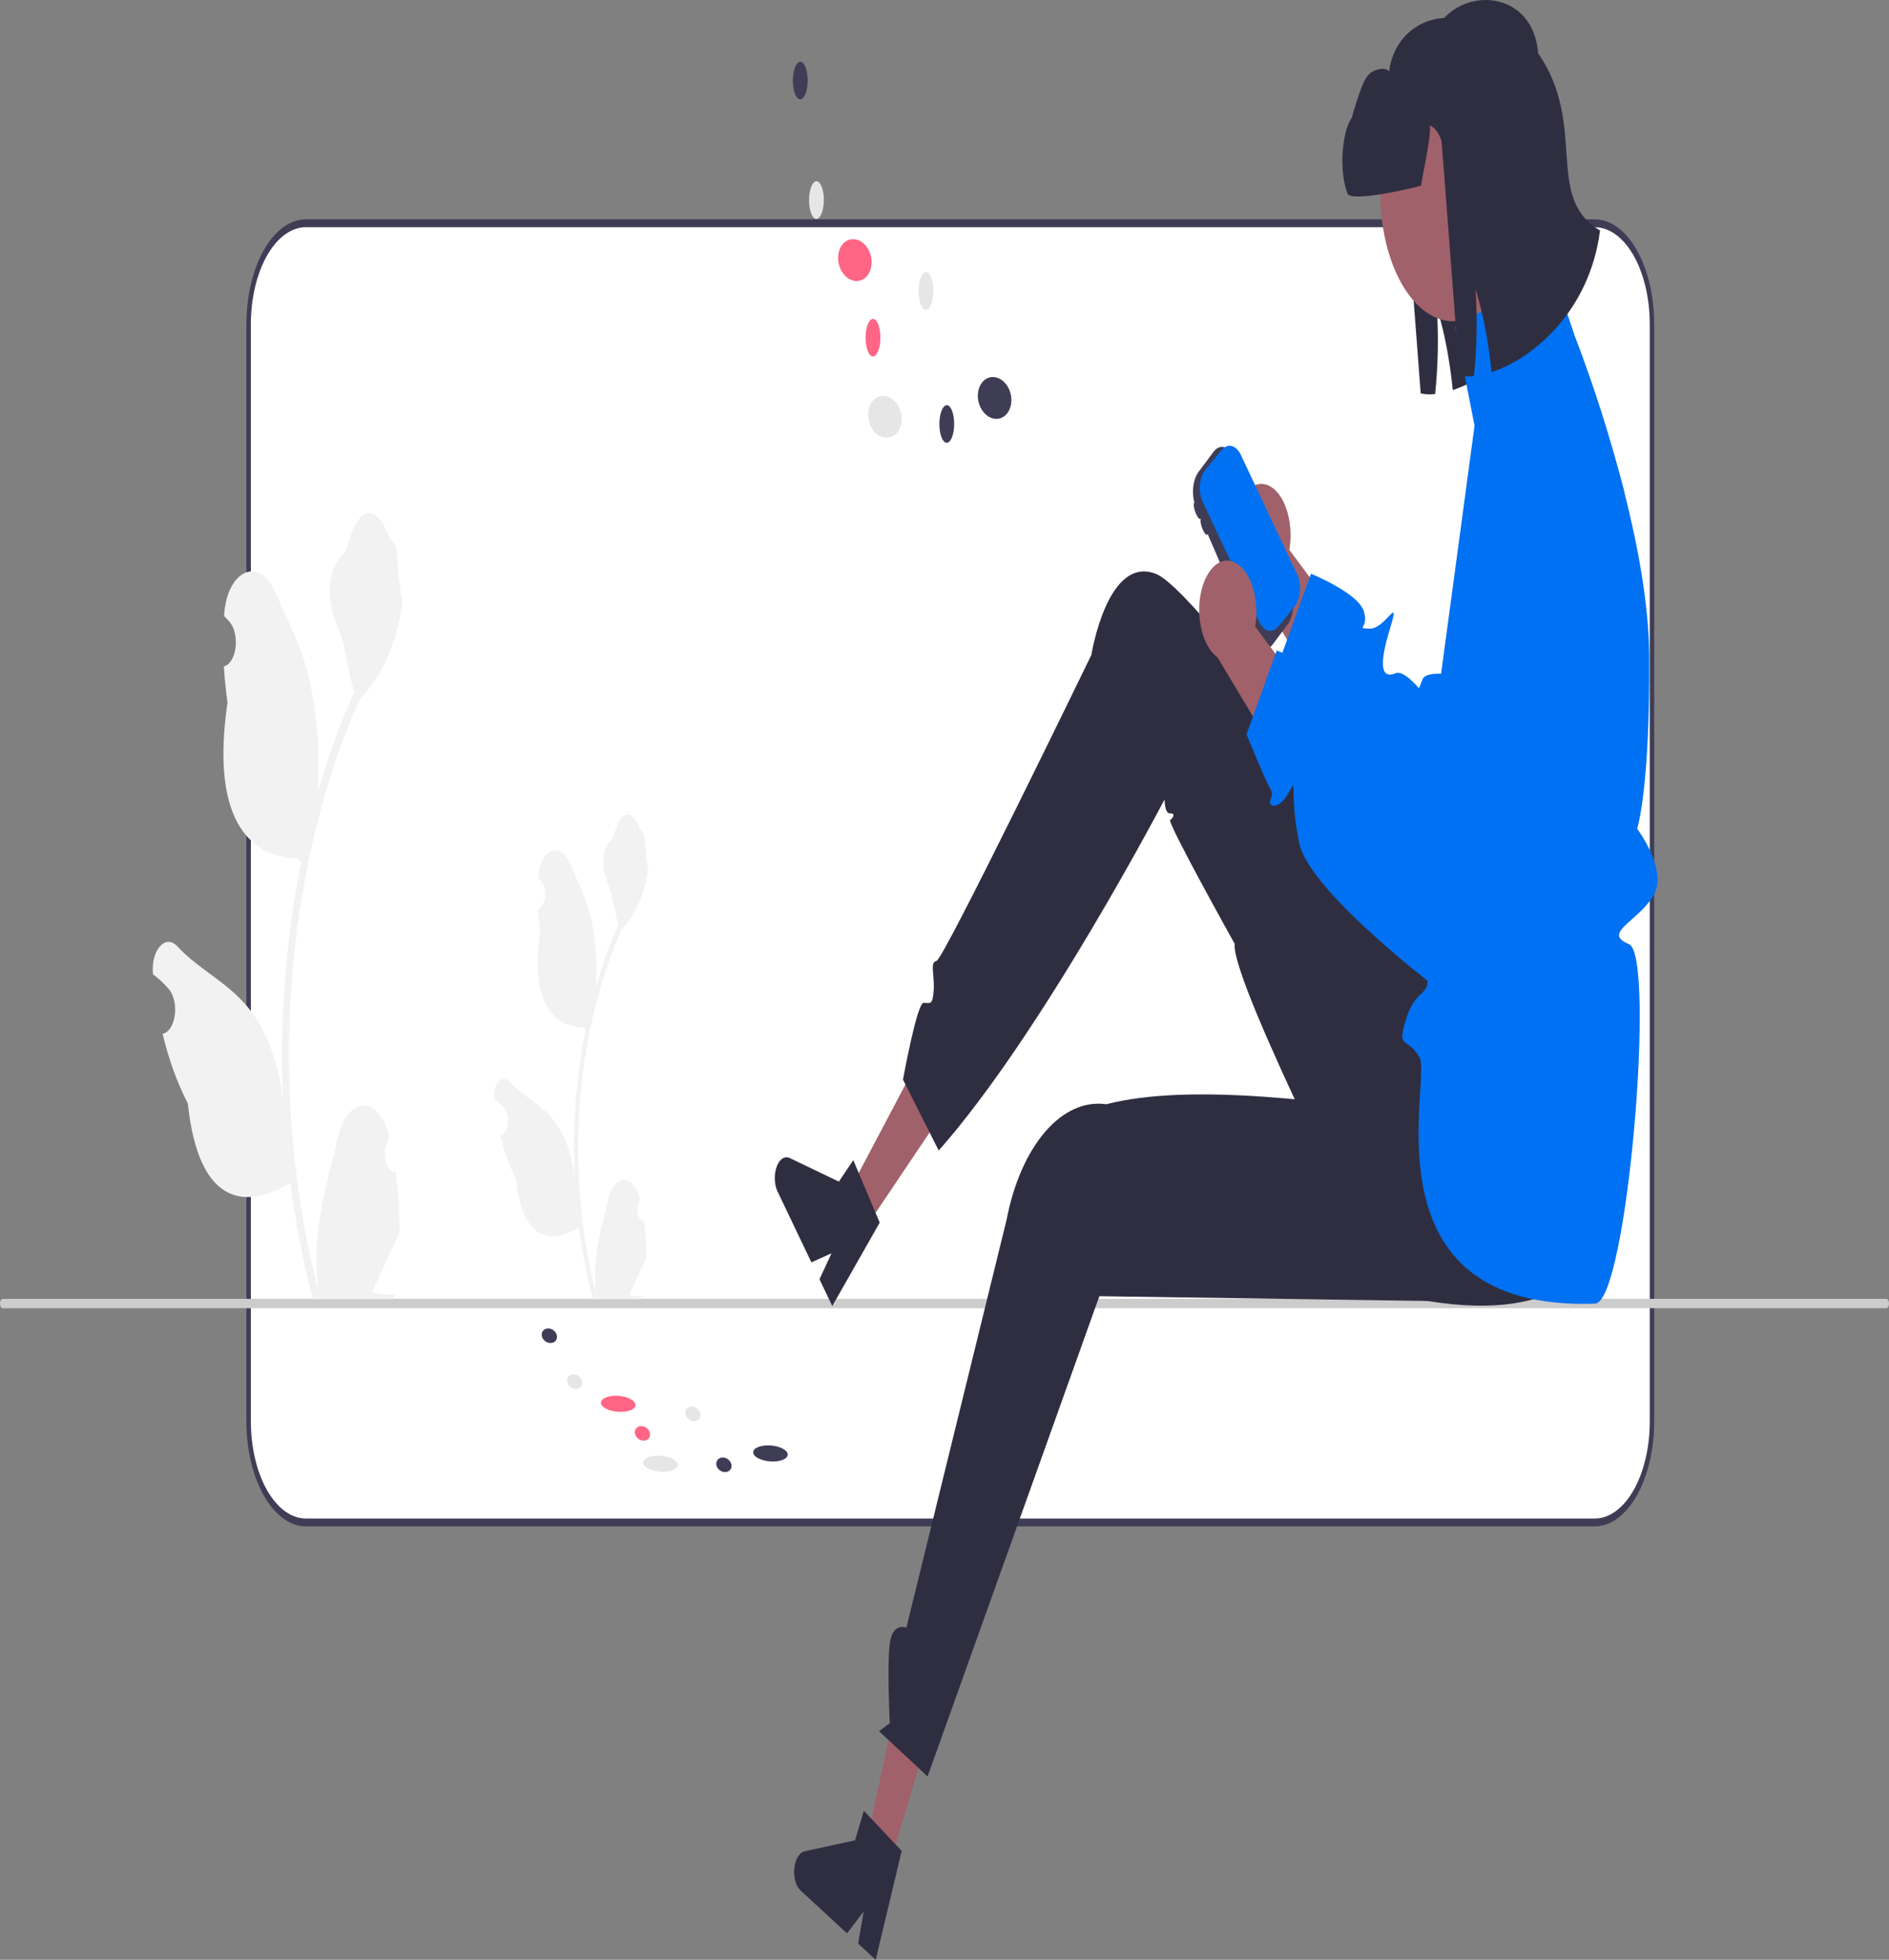<svg width="80" height="83" viewBox="0 0 80 83" fill="none" xmlns="http://www.w3.org/2000/svg">
<rect x="0" y="0" width="80" height="83" fill="#808080" stroke="none"/>
<g clip-path="url(#clip0_1550_639)">
<path d="M12.952 9.455C12.309 9.456 11.694 9.907 11.24 10.709C10.786 11.51 10.53 12.596 10.529 13.73V60.202C10.53 61.336 10.786 62.422 11.24 63.223C11.694 64.025 12.309 64.475 12.952 64.477H67.54C68.182 64.475 68.798 64.025 69.252 63.223C69.706 62.422 69.961 61.336 69.962 60.202V13.73C69.961 12.596 69.706 11.51 69.252 10.709C68.798 9.907 68.182 9.456 67.54 9.455H12.952Z" fill="white"/>
<path d="M67.54 64.644H12.953C12.285 64.643 11.645 64.175 11.174 63.342C10.702 62.509 10.436 61.38 10.435 60.203V13.73C10.436 12.553 10.702 11.424 11.174 10.591C11.645 9.759 12.285 9.29 12.953 9.289H67.54C68.208 9.29 68.847 9.759 69.319 10.591C69.791 11.424 70.057 12.553 70.057 13.73V60.203C70.057 61.38 69.791 62.509 69.319 63.342C68.847 64.175 68.208 64.643 67.54 64.644ZM12.953 9.623C12.335 9.624 11.744 10.057 11.307 10.827C10.871 11.597 10.625 12.641 10.624 13.73V60.203C10.625 61.292 10.871 62.336 11.307 63.106C11.744 63.876 12.335 64.31 12.953 64.311H67.54C68.158 64.31 68.749 63.876 69.186 63.106C69.622 62.336 69.868 61.292 69.868 60.203V13.73C69.868 12.641 69.622 11.597 69.186 10.827C68.749 10.057 68.158 9.624 67.54 9.623H12.953Z" fill="#3F3D56"/>
<path d="M28.703 62.04C28.707 61.853 28.383 61.679 27.979 61.651C27.575 61.623 27.244 61.751 27.24 61.938C27.236 62.124 27.56 62.298 27.964 62.327C28.367 62.355 28.698 62.227 28.703 62.04Z" fill="#E6E6E6"/>
<path d="M33.361 61.606C33.365 61.42 33.041 61.245 32.637 61.217C32.233 61.189 31.902 61.317 31.898 61.504C31.894 61.691 32.218 61.865 32.622 61.893C33.026 61.921 33.356 61.793 33.361 61.606Z" fill="#3F3D56"/>
<path d="M26.913 59.505C26.918 59.318 26.594 59.144 26.19 59.116C25.786 59.087 25.455 59.216 25.451 59.402C25.447 59.589 25.771 59.763 26.175 59.791C26.578 59.82 26.909 59.691 26.913 59.505Z" fill="#FF6584"/>
<path d="M24.663 58.578C24.673 58.412 24.537 58.248 24.358 58.212C24.18 58.176 24.026 58.282 24.016 58.448C24.005 58.615 24.141 58.779 24.32 58.815C24.498 58.851 24.652 58.745 24.663 58.578Z" fill="#E6E6E6"/>
<path d="M23.588 56.635C23.599 56.468 23.463 56.304 23.284 56.268C23.106 56.233 22.952 56.338 22.941 56.505C22.931 56.672 23.067 56.836 23.245 56.872C23.424 56.908 23.578 56.802 23.588 56.635Z" fill="#3F3D56"/>
<path d="M29.663 59.944C29.673 59.777 29.537 59.613 29.358 59.577C29.18 59.541 29.026 59.647 29.016 59.814C29.005 59.98 29.141 60.144 29.32 60.18C29.498 60.216 29.652 60.11 29.663 59.944Z" fill="#E6E6E6"/>
<path d="M27.532 60.77C27.542 60.603 27.406 60.439 27.228 60.403C27.049 60.367 26.895 60.473 26.885 60.64C26.874 60.806 27.01 60.971 27.189 61.007C27.367 61.042 27.521 60.937 27.532 60.77Z" fill="#FF6584"/>
<path d="M30.981 62.102C30.992 61.935 30.855 61.771 30.677 61.735C30.498 61.699 30.345 61.805 30.334 61.972C30.323 62.138 30.459 62.303 30.638 62.339C30.817 62.374 30.97 62.269 30.981 62.102Z" fill="#3F3D56"/>
<path d="M4.97668e-07 55.206C-4.35402e-05 55.232 0.003 55.258 0.008 55.282C0.014 55.306 0.022 55.328 0.033 55.347C0.043 55.365 0.056 55.38 0.069 55.39C0.083 55.4 0.098 55.405 0.112 55.405H79.888C79.917 55.405 79.946 55.384 79.967 55.346C79.988 55.309 80 55.259 80 55.206C80 55.154 79.988 55.103 79.967 55.066C79.946 55.029 79.917 55.008 79.888 55.008H0.112C0.098 55.008 0.083 55.013 0.069 55.023C0.056 55.033 0.043 55.047 0.033 55.066C0.022 55.084 0.014 55.106 0.008 55.13C0.003 55.154 -4.3035e-05 55.18 4.97668e-07 55.206Z" fill="#CCCCCC"/>
<path d="M27.269 51.702C27.215 51.706 27.161 51.681 27.115 51.63C27.069 51.578 27.033 51.503 27.012 51.415C26.991 51.326 26.986 51.228 26.997 51.135C27.009 51.041 27.037 50.955 27.077 50.89L27.095 50.763C27.092 50.753 27.09 50.742 27.088 50.732C27.033 50.504 26.941 50.309 26.824 50.173C26.707 50.037 26.569 49.964 26.429 49.965C26.288 49.966 26.151 50.04 26.035 50.178C25.918 50.316 25.827 50.512 25.773 50.741C25.559 51.654 25.285 52.569 25.218 53.535C25.188 53.962 25.201 54.394 25.255 54.814C24.75 52.871 24.488 50.759 24.486 48.621C24.486 48.085 24.503 47.549 24.537 47.016C24.565 46.579 24.603 46.145 24.653 45.715C24.924 43.377 25.504 41.187 26.348 39.322C26.756 38.929 27.086 38.325 27.294 37.591C27.369 37.327 27.422 37.045 27.452 36.754C27.406 36.765 27.278 35.527 27.313 35.451C27.248 35.279 27.134 35.194 27.064 35.026C26.715 34.192 26.235 34.338 25.984 35.471C25.448 35.948 25.443 36.739 25.772 37.5C25.981 37.984 26.01 38.639 26.193 39.157C26.174 39.2 26.155 39.241 26.136 39.284C25.791 40.067 25.49 40.907 25.238 41.794C25.299 40.801 25.226 39.796 25.024 38.863C24.82 37.993 24.437 37.26 24.1 36.508C23.695 35.605 22.864 35.999 22.792 37.144C22.792 37.155 22.791 37.166 22.79 37.178C22.84 37.227 22.89 37.28 22.938 37.336C22.998 37.407 23.044 37.509 23.072 37.628C23.099 37.746 23.105 37.877 23.089 38.002C23.073 38.127 23.037 38.24 22.984 38.328C22.931 38.415 22.864 38.472 22.792 38.492L22.785 38.494C22.803 38.812 22.834 39.128 22.88 39.438C22.447 42.391 23.381 43.467 24.715 43.515C24.744 43.542 24.773 43.568 24.802 43.594C24.549 44.86 24.39 46.18 24.33 47.518C24.296 48.308 24.298 49.102 24.336 49.891L24.334 49.863C24.237 48.986 23.972 48.194 23.582 47.621C23.004 46.783 22.188 46.474 21.564 45.801C21.498 45.726 21.421 45.686 21.342 45.685C21.263 45.685 21.186 45.724 21.119 45.799C21.053 45.873 21 45.98 20.966 46.106C20.933 46.232 20.921 46.372 20.931 46.51C20.932 46.52 20.933 46.529 20.934 46.539C21.027 46.606 21.117 46.683 21.205 46.77C21.255 46.82 21.304 46.873 21.352 46.928C21.412 47 21.459 47.101 21.486 47.22C21.513 47.339 21.519 47.469 21.503 47.594C21.488 47.719 21.451 47.832 21.398 47.92C21.345 48.007 21.279 48.065 21.207 48.084L21.2 48.086C21.194 48.087 21.19 48.089 21.184 48.09C21.343 48.759 21.566 49.375 21.844 49.911C22.114 52.489 23.276 52.733 24.519 51.983H24.52C24.656 53.029 24.854 54.047 25.11 55.02H27.216C27.224 54.979 27.23 54.936 27.237 54.895C27.042 54.917 26.846 54.896 26.654 54.834C26.811 54.495 26.967 54.154 27.123 53.816C27.127 53.81 27.13 53.803 27.133 53.796C27.212 53.623 27.292 53.451 27.372 53.278L27.372 53.278C27.376 52.747 27.341 52.217 27.269 51.702Z" fill="#F2F2F2"/>
<path d="M16.752 49.639C16.664 49.646 16.577 49.605 16.503 49.522C16.428 49.439 16.37 49.317 16.336 49.173C16.302 49.03 16.294 48.871 16.312 48.719C16.331 48.567 16.376 48.429 16.441 48.323C16.452 48.247 16.459 48.193 16.47 48.117C16.466 48.1 16.462 48.084 16.459 48.067C16.37 47.697 16.221 47.382 16.031 47.16C15.841 46.939 15.618 46.822 15.391 46.824C15.163 46.825 14.941 46.945 14.752 47.169C14.562 47.393 14.415 47.71 14.328 48.081C13.979 49.562 13.536 51.045 13.427 52.611C13.378 53.303 13.399 54.005 13.486 54.685C12.668 51.535 12.243 48.111 12.24 44.645C12.24 43.775 12.268 42.906 12.322 42.042C12.368 41.333 12.431 40.63 12.511 39.931C12.95 36.142 13.891 32.59 15.259 29.567C15.921 28.93 16.456 27.95 16.793 26.759C16.915 26.331 17.001 25.874 17.049 25.402C16.974 25.42 16.767 23.413 16.824 23.29C16.72 23.011 16.533 22.873 16.42 22.601C15.854 21.248 15.076 21.485 14.669 23.322C13.801 24.096 13.792 25.378 14.325 26.612C14.664 27.397 14.711 28.459 15.008 29.299C14.977 29.368 14.946 29.435 14.915 29.505C14.356 30.774 13.868 32.137 13.459 33.574C13.559 31.964 13.44 30.335 13.113 28.822C12.782 27.411 12.161 26.224 11.614 25.004C10.957 23.54 9.61 24.179 9.494 26.035C9.493 26.053 9.492 26.071 9.491 26.089C9.572 26.17 9.652 26.256 9.729 26.347C9.827 26.462 9.903 26.627 9.947 26.819C9.991 27.012 10 27.223 9.975 27.425C9.95 27.628 9.89 27.812 9.804 27.954C9.718 28.096 9.61 28.189 9.494 28.22L9.482 28.224C9.511 28.74 9.562 29.252 9.635 29.755C8.934 34.543 10.448 36.287 12.611 36.365C12.659 36.408 12.706 36.452 12.753 36.492C12.343 38.546 12.085 40.685 11.987 42.856C11.931 44.137 11.935 45.424 11.997 46.703L11.993 46.658C11.836 45.235 11.406 43.951 10.775 43.023C9.838 41.664 8.513 41.163 7.502 40.071C7.015 39.546 6.392 40.225 6.477 41.221C6.478 41.237 6.479 41.253 6.481 41.269C6.631 41.377 6.778 41.502 6.92 41.642C7.001 41.723 7.081 41.809 7.159 41.9C7.256 42.015 7.332 42.18 7.376 42.372C7.42 42.565 7.43 42.776 7.404 42.978C7.379 43.181 7.319 43.365 7.234 43.507C7.148 43.649 7.04 43.742 6.924 43.773L6.912 43.776C6.903 43.779 6.896 43.781 6.887 43.783C7.145 44.868 7.506 45.867 7.956 46.736C8.395 50.915 10.279 51.312 12.294 50.095H12.295C12.517 51.791 12.837 53.441 13.252 55.02H16.667C16.679 54.953 16.69 54.884 16.701 54.817C16.385 54.852 16.068 54.819 15.756 54.718C16.009 54.169 16.263 53.616 16.516 53.067C16.522 53.057 16.527 53.046 16.532 53.035C16.661 52.754 16.791 52.475 16.919 52.194L16.919 52.194C16.926 51.333 16.87 50.475 16.753 49.639L16.752 49.639Z" fill="#F2F2F2"/>
<path d="M63.496 3.008C63.266 -0.093 59.212 0.105 58.83 3.023C58.627 2.799 58.11 2.954 57.918 3.211C57.725 3.469 57.602 3.848 57.481 4.215C57.316 4.726 57.145 5.255 57.108 5.84C57.07 6.424 57.2 7.086 57.5 7.346C57.738 7.553 58.262 7.413 58.524 7.321C58.707 7.257 58.86 7.2 58.99 7.145C59.034 6.782 59.004 6.404 58.905 6.076C59.01 6.113 59.109 6.19 59.196 6.303C59.282 6.415 59.353 6.56 59.404 6.727C59.424 6.796 60.167 16.661 60.167 16.661C60.37 16.705 60.575 16.714 60.779 16.688C60.905 15.474 60.928 14.234 60.847 13.008C61.062 13.708 61.232 14.449 61.354 15.216C61.424 15.646 61.482 16.081 61.526 16.52C63.294 15.937 65.683 13.928 66.119 10.518C66.117 10.507 66.114 10.495 66.112 10.485C66.088 10.38 66.086 10.265 66.105 10.157C66.124 10.05 66.164 9.958 66.217 9.897C66.27 9.836 66.334 9.809 66.398 9.822C66.461 9.834 66.52 9.886 66.564 9.966C66.617 10.063 66.665 10.146 66.705 10.21C66.55 8.032 65.614 6.072 63.496 3.008Z" fill="#2F2E41"/>
<path d="M37.686 78.959L36.695 78.045L38.267 70.715L39.729 72.064L37.686 78.959Z" fill="#A0616A"/>
<path d="M33.69 78.871C33.628 79.079 33.616 79.321 33.656 79.544C33.695 79.767 33.783 79.954 33.901 80.062L35.871 81.88L36.577 80.954L36.343 82.314L37.086 83.001L38.187 78.389L37.936 78.123L36.914 77.037L36.584 76.688L36.213 77.939L34.071 78.405C33.991 78.422 33.914 78.474 33.848 78.555C33.781 78.636 33.727 78.745 33.69 78.871Z" fill="#2F2E41"/>
<path d="M36.672 51.974L35.951 50.465L38.979 44.732L40.043 46.959L36.672 51.974Z" fill="#A0616A"/>
<path d="M32.99 49.219C32.889 49.37 32.826 49.586 32.814 49.819C32.803 50.052 32.845 50.284 32.93 50.463L34.363 53.462L35.215 53.077L34.706 54.179L35.247 55.312L37.256 51.779L37.081 51.366L36.368 49.677L36.137 49.133L35.526 50.043L33.443 49.043C33.365 49.005 33.283 49.002 33.204 49.032C33.125 49.063 33.052 49.127 32.99 49.219Z" fill="#2F2E41"/>
<path d="M68.459 46.322C68.459 46.322 71.519 57.879 58.847 54.765C58.847 54.765 52.095 41.562 52.29 39.973C52.29 39.973 49.417 34.821 49.557 34.727C49.698 34.633 49.785 34.429 49.552 34.448C49.32 34.466 49.32 33.856 49.32 33.856C49.32 33.856 44.127 43.794 39.754 48.725L38.242 45.724C38.242 45.724 38.832 42.47 39.115 42.47C39.399 42.47 39.496 42.59 39.542 41.946C39.588 41.302 39.362 40.75 39.664 40.693C39.966 40.636 46.221 27.734 46.221 27.734C46.221 27.734 46.896 23.484 48.959 24.307C51.021 25.129 61.736 40.502 61.736 40.502L68.459 46.322Z" fill="#2F2E41"/>
<path d="M63.3 55.14L46.558 54.895L39.283 75.236L37.227 73.316L37.682 72.976C37.682 72.976 37.544 70.149 37.713 69.433C37.882 68.718 38.385 68.933 38.385 68.933L42.627 51.671C42.92 50.139 43.494 48.824 44.26 47.935C45.025 47.046 45.937 46.634 46.85 46.766C50.36 45.862 56.058 46.584 61.977 47.47L63.3 55.14Z" fill="#2F2E41"/>
<path d="M53.606 20.52C53.925 20.606 54.212 20.908 54.406 21.362C54.6 21.816 54.686 22.386 54.646 22.95C54.637 23.065 54.623 23.178 54.603 23.288L58.043 27.892L57.333 31.795L53.007 24.588C52.754 24.408 52.542 24.086 52.404 23.671C52.266 23.256 52.21 22.773 52.244 22.295C52.265 22.024 52.316 21.763 52.394 21.526C52.472 21.29 52.576 21.083 52.7 20.917C52.823 20.752 52.964 20.631 53.114 20.561C53.264 20.491 53.42 20.474 53.574 20.511C53.584 20.514 53.595 20.517 53.606 20.52Z" fill="#A0616A"/>
<path d="M68.783 20.807L67.546 26.849L62.709 38.911C62.709 38.911 62.669 38.881 62.598 38.827C62.182 38.511 60.672 37.347 59.252 36.025C57.919 34.782 56.663 33.4 56.468 32.45C56.447 32.35 56.428 32.253 56.411 32.16V32.158C56.321 31.674 56.264 31.172 56.242 30.664C56.226 30.272 56.24 30.062 56.21 30.037C56.187 30.019 56.137 30.109 56.029 30.312C56.021 30.326 56.015 30.339 56.007 30.351C55.614 31.046 55.131 30.956 55.249 30.626C55.37 30.287 55.307 30.294 55.129 29.941C54.997 29.677 54.567 28.647 54.355 28.138C54.283 27.963 54.236 27.85 54.236 27.85L54.309 27.648L54.51 27.091L55.468 24.443L55.52 24.298C55.52 24.298 57.488 25.1 57.749 25.862C58.012 26.624 57.353 26.599 58.012 26.624C58.671 26.649 59.342 25.069 58.861 26.641C58.381 28.212 58.507 28.76 59.102 28.512C59.344 28.41 59.727 28.732 60.096 29.148V29.15C60.326 29.414 60.548 29.7 60.762 30.006C60.989 30.329 61.143 30.574 61.143 30.574L64.879 17.199L65.293 15.718C65.419 15.268 65.595 14.866 65.81 14.537C66.025 14.208 66.276 13.957 66.546 13.801L66.676 14.199C67.482 16.294 68.186 18.504 68.783 20.807Z" fill="#0071F2"/>
<path d="M68.989 39.986C70.134 40.456 68.915 55.166 67.55 55.212C57.629 55.545 60.65 45.723 60.118 44.783C59.586 43.841 59.106 44.516 59.586 43.05C59.936 41.983 60.454 42.142 60.462 41.543C60.466 41.32 60.399 40.993 60.225 40.456C59.586 38.482 59.586 37.893 59.586 37.893C59.427 37.3 59.314 36.672 59.251 36.026C59.147 35.065 59.134 34.08 59.213 33.111C59.333 31.691 59.634 30.337 60.094 29.151V29.15C60.143 29.023 60.193 28.895 60.246 28.768C60.366 28.48 61.031 28.535 61.031 28.535L62.448 18.03L61.628 13.842L65.512 10.631L66.545 13.802L66.675 14.201C67.481 16.295 68.185 18.506 68.782 20.808C69.355 23.061 69.827 25.562 69.844 27.738C69.889 33.411 69.334 35.099 69.334 35.099C69.334 35.099 70.681 36.875 70.007 37.96C69.334 39.047 67.843 39.516 68.989 39.986Z" fill="#0071F2"/>
<path d="M51.391 19.138L50.757 19.988C50.632 20.157 50.55 20.406 50.529 20.682C50.508 20.957 50.549 21.237 50.645 21.458L52.171 24.998L53.072 27.087C53.168 27.308 53.309 27.453 53.465 27.49C53.621 27.527 53.779 27.453 53.904 27.286L54.539 26.435C54.663 26.266 54.745 26.016 54.766 25.741C54.787 25.466 54.746 25.187 54.651 24.966L54.557 24.747L52.708 20.46L52.223 19.337C52.176 19.227 52.117 19.135 52.049 19.066C51.982 18.997 51.907 18.952 51.83 18.933C51.753 18.915 51.675 18.924 51.599 18.959C51.524 18.994 51.453 19.055 51.391 19.138Z" fill="#3F3D56"/>
<path d="M51.724 19.074L51.041 19.914C50.981 19.984 50.93 20.075 50.891 20.182C50.852 20.289 50.827 20.409 50.816 20.535C50.806 20.66 50.81 20.788 50.83 20.91C50.849 21.033 50.883 21.146 50.93 21.243L51.823 23.143L52.3 24.156L52.617 24.831L53.328 26.342C53.428 26.544 53.568 26.675 53.719 26.708C53.87 26.741 54.023 26.675 54.149 26.522L54.661 25.892L54.831 25.683C54.916 25.583 54.982 25.441 55.021 25.275C55.061 25.109 55.071 24.926 55.052 24.749C55.035 24.603 54.997 24.466 54.943 24.351L52.843 19.886L52.545 19.254C52.445 19.051 52.305 18.921 52.154 18.887C52.002 18.854 51.849 18.92 51.724 19.074Z" fill="#0071F2"/>
<path d="M52.158 23.768C52.477 23.854 52.764 24.156 52.959 24.61C53.153 25.064 53.239 25.634 53.199 26.198C53.19 26.313 53.175 26.426 53.156 26.536L56.596 31.14L55.886 35.043L51.56 27.836C51.307 27.656 51.095 27.334 50.957 26.919C50.819 26.504 50.763 26.02 50.797 25.543C50.818 25.272 50.869 25.011 50.947 24.774C51.025 24.538 51.129 24.331 51.252 24.165C51.376 24 51.517 23.879 51.666 23.809C51.816 23.739 51.973 23.722 52.127 23.759C52.137 23.762 52.148 23.765 52.158 23.768Z" fill="#A0616A"/>
<path d="M66.189 16.939C66.49 17.047 66.774 17.268 67.022 17.587C67.27 17.906 67.476 18.316 67.626 18.788C67.777 19.26 67.868 19.784 67.893 20.323C67.918 20.863 67.877 21.406 67.773 21.915L66.099 30.097L61.261 42.16C61.261 42.16 55.46 37.835 55.02 35.698C54.581 33.561 54.978 32.823 54.581 33.561C54.185 34.298 53.682 34.211 53.802 33.873C53.922 33.536 53.859 33.543 53.682 33.189C53.505 32.836 52.789 31.098 52.789 31.098L54.073 27.547C54.073 27.547 56.04 28.348 56.302 29.111C56.565 29.873 55.906 29.848 56.565 29.873C57.223 29.898 57.895 28.317 57.414 29.889C56.933 31.46 57.06 32.008 57.655 31.759C58.251 31.51 59.696 33.823 59.696 33.823L63.846 18.967C64.055 18.22 64.398 17.615 64.822 17.248C65.246 16.882 65.727 16.773 66.189 16.939Z" fill="#0071F2"/>
<path d="M63.714 12.012C64.917 9.89 64.917 6.45 63.714 4.327C62.512 2.205 60.562 2.205 59.359 4.327C58.157 6.45 58.157 9.89 59.359 12.012C60.562 14.135 62.512 14.135 63.714 12.012Z" fill="#A0616A"/>
<path d="M65.138 2.251C64.909 -0.851 60.855 -0.653 60.472 2.265C60.269 2.041 59.753 2.196 59.56 2.454C59.367 2.711 59.244 3.09 59.123 3.457C58.958 3.968 57.803 5.695 57.63 5.192C57.241 4.058 56.477 6.535 57.063 8.193C57.204 8.59 59.92 7.952 60.181 7.859C60.051 7.914 60.364 7.795 60.181 7.859C60.224 7.5 60.648 5.641 60.547 5.318C60.653 5.355 60.752 5.432 60.838 5.545C60.924 5.657 60.995 5.802 61.046 5.969C61.066 6.039 61.809 15.904 61.809 15.904C62.012 15.947 62.217 15.956 62.421 15.931C62.548 14.716 62.571 13.476 62.489 12.25C62.705 12.95 62.875 13.691 62.997 14.459C63.067 14.888 63.124 15.323 63.169 15.763C64.936 15.179 67.326 13.171 67.762 9.76C65.378 8.359 67.256 5.314 65.138 2.251Z" fill="#2F2E41"/>
<path d="M38.182 17.835C38.221 17.356 37.937 16.887 37.547 16.787C37.157 16.686 36.808 16.994 36.769 17.473C36.729 17.951 37.014 18.421 37.404 18.521C37.794 18.621 38.142 18.314 38.182 17.835Z" fill="#E6E6E6"/>
<path d="M42.828 17.035C42.868 16.555 42.584 16.086 42.193 15.986C41.803 15.886 41.455 16.193 41.415 16.672C41.376 17.151 41.66 17.62 42.05 17.721C42.441 17.821 42.789 17.514 42.828 17.035Z" fill="#3F3D56"/>
<path d="M36.91 11.197C36.95 10.718 36.666 10.248 36.275 10.148C35.885 10.048 35.537 10.355 35.497 10.834C35.458 11.313 35.742 11.782 36.132 11.883C36.523 11.983 36.871 11.676 36.91 11.197Z" fill="#FF6584"/>
<path d="M34.891 8.478C34.893 8.038 34.754 7.68 34.581 7.677C34.407 7.675 34.265 8.03 34.263 8.469C34.261 8.909 34.4 9.268 34.574 9.27C34.747 9.272 34.889 8.918 34.891 8.478Z" fill="#E6E6E6"/>
<path d="M34.205 3.415C34.207 2.975 34.068 2.617 33.895 2.615C33.722 2.612 33.58 2.967 33.578 3.407C33.576 3.847 33.715 4.205 33.888 4.207C34.062 4.21 34.204 3.855 34.205 3.415Z" fill="#3F3D56"/>
<path d="M39.53 12.327C39.532 11.888 39.392 11.529 39.219 11.527C39.046 11.525 38.904 11.879 38.902 12.319C38.9 12.759 39.039 13.117 39.212 13.119C39.386 13.122 39.528 12.767 39.53 12.327Z" fill="#E6E6E6"/>
<path d="M37.285 14.304C37.287 13.864 37.148 13.506 36.975 13.504C36.802 13.501 36.66 13.856 36.658 14.296C36.656 14.735 36.795 15.094 36.968 15.096C37.142 15.098 37.284 14.744 37.285 14.304Z" fill="#FF6584"/>
<path d="M40.41 17.96C40.412 17.52 40.273 17.162 40.1 17.16C39.927 17.157 39.785 17.512 39.783 17.952C39.781 18.392 39.92 18.75 40.093 18.752C40.267 18.755 40.409 18.4 40.41 17.96Z" fill="#3F3D56"/>
<path d="M51.137 22.636C51.179 22.582 51.152 22.387 51.076 22.2C51 22.013 50.904 21.904 50.862 21.958C50.82 22.011 50.847 22.206 50.922 22.394C50.998 22.581 51.094 22.689 51.137 22.636Z" fill="#3F3D56"/>
<path d="M50.852 21.97C50.894 21.916 50.867 21.721 50.791 21.534C50.715 21.347 50.619 21.238 50.577 21.292C50.534 21.345 50.562 21.541 50.637 21.728C50.713 21.915 50.809 22.023 50.852 21.97Z" fill="#3F3D56"/>
</g>
<defs>
<clipPath id="clip0_1550_639">
<rect width="80" height="83" fill="white"/>
</clipPath>
</defs>
</svg>
